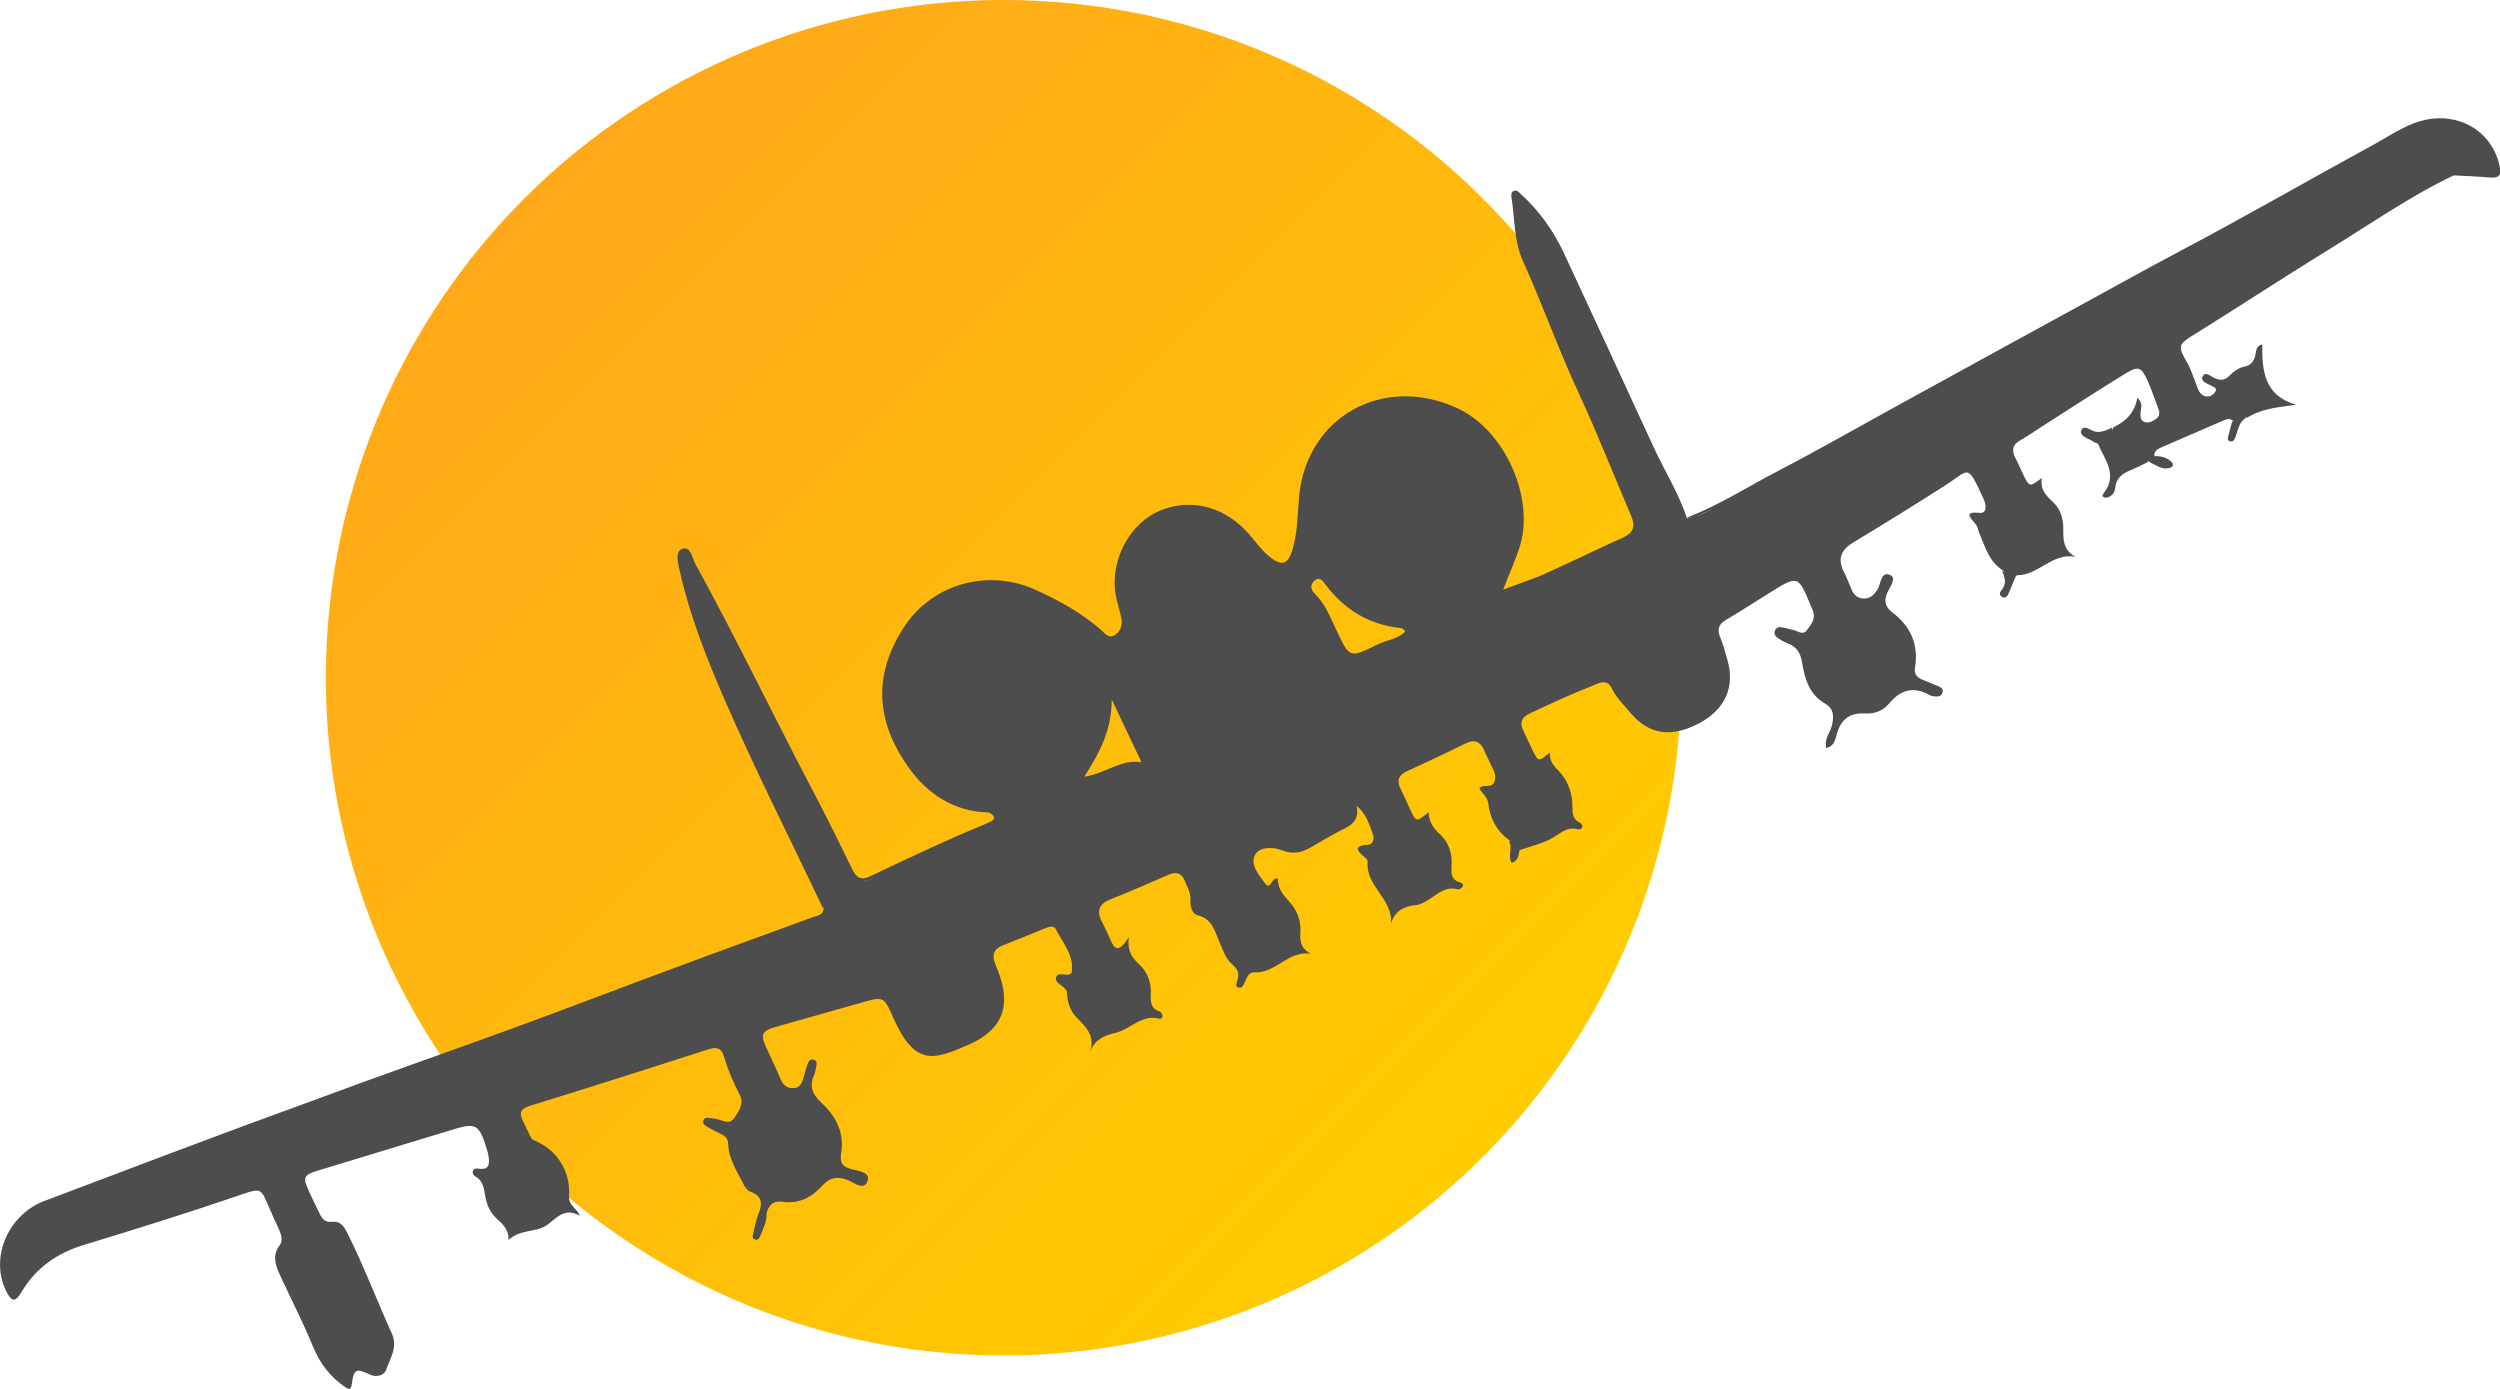 <?xml version="1.0" encoding="utf-8"?>
<!-- Generator: Adobe Illustrator 19.0.0, SVG Export Plug-In . SVG Version: 6.00 Build 0)  -->
<svg version="1.1" xmlns="http://www.w3.org/2000/svg" xmlns:xlink="http://www.w3.org/1999/xlink" x="0px" y="0px"
	 viewBox="0 0 922.2 512.5" style="enable-background:new 0 0 922.2 512.5;" xml:space="preserve">
<style type="text/css">
	.st0{display:none;}
	.st1{display:inline;fill:#212121;}
	.st2{fill:url(#XMLID_77_);}
	.st3{fill:#4D4D4D;}
</style>
<g id="Background" class="st0">
	<rect id="XMLID_62_" x="-914.7" y="-459.2" class="st1" width="2544" height="1588.1"/>
</g>
<g id="Sun">
	
		<linearGradient id="XMLID_77_" gradientUnits="userSpaceOnUse" x1="120.24" y1="250" x2="620.24" y2="250" gradientTransform="matrix(-0.707 -0.707 0.707 -0.707 455.263 688.576)">
		<stop  offset="0" style="stop-color:#FFCC00"/>
		<stop  offset="1" style="stop-color:#FFA91A"/>
	</linearGradient>
	<circle id="XMLID_1_" class="st2" cx="370.2" cy="250" r="250"/>
</g>
<g id="Aircraft">
	<g id="XMLID_35_">
		<g id="XMLID_36_">
			<path id="XMLID_15_" class="st3" d="M905.1,64.7c-2.7-0.6-5.6,1.6-8.3-0.4c-0.3-0.2-1.4,0.1-1.8,0.5c-2.8,2.8-2.8,2.8-6.2,0.3
				c-1.5-1.1-2.6-0.8-2.6,1.2c0,4.4-1.8,2-3.1,0.8c-0.7-0.6-1.1-1.7-1.8-2.4c-2.1-1.9-4.8-3.4-7.3-1.9c-4.2,2.6-8.8,4-13,6.3
				c-3.5,1.9-6.6,3.5-10.7,4.4c-3.2,0.7-6.1,4.9-7,8.8c-1.3,5.7-9,11.2-14.2,9.2c-3.5-1.4-6-0.5-8.8,1.4c-2.5,1.7-5.1,3.3-8,4.2
				c-4.5,1.4-7.5,4.2-10.8,7.4c-4,3.9-9.3,7.1-15.1,8.5c-3.3,0.8-6.3,2-9.4,3.3c-3.2,1.3-5.4,3.2-5.7,6.9c-0.2,2.7-1.6,4-4.6,4.1
				c-3.8,0.1-7.6,0.7-11.5,1.2c-5,0.6-9.6,1.9-13.4,5.7c-2.9,2.9-6.2,5.6-10.8,5.5c-1.1,0-2.1,1-2.7,2c-4.2,6.3-8.1,7-14.6,2.8
				c-2.1-1.4-3.1,0.5-3.9,1.8c-2,2.9-4.4,5.5-7.1,7.8c-2.6,2.2-5.5,3.8-9,4.1c-1.5,0.1-3,0.6-4.3,1.3c-1.3,0.7-2.8,2.1-2,3.6
				c0.8,1.6,2.3,0.1,3.5-0.2c1.8-0.5,3.3-2.3,6.9-1.4c-6.8,3-11.4,8-18.6,6.5c-2.9-0.6-5.9-0.2-7.9,2.1c-5.6,6.7-13.6,9.7-21.3,11.4
				c-7.5,1.7-14.3,4.5-21.1,7.6c-2.1,0.9-4.1,2.4-6.6,1.8c12.1-4.6,22.9-11.7,34.4-17.6c13.5-7,26.7-14.6,40-21.9
				c24.2-13.3,48.4-26.6,72.6-39.8c11.7-6.4,23.4-12.9,35.3-19.2c23.8-12.6,47.1-26,70.7-38.9c7-3.8,13.5-8.7,21.8-9.7
				c12-1.4,22.4,5.7,25,17.5c0.7,3-0.1,4.5-3.5,4.2C914.1,65.1,909.6,64.9,905.1,64.7z"/>
			<path id="XMLID_14_" class="st3" d="M364.3,299.4c1.9-0.3,4.5-1.4,5.2,1.1c0.7,2.4-1.8,3-3.6,4c-11.2,6.4-23.1,11.4-34.5,17.2
				c-4.6,2.3-9.8,2.1-14.4,4.1c-2,0.9-3.5-0.5-4-2.7c-1-4.7-4.3-7.7-8.3-11.3c-0.1,4.8-0.5,8.8,1.5,12.6c3.3,6.1,3.2,6.2-2.7,10.5
				c-12.1-25.6-24.9-50.8-36.2-76.8c-6.6-15.2-12.8-30.8-16.5-47.2c-0.6-2.7-1.9-7.2,0.6-8.3c3.4-1.5,3.9,3.2,5.1,5.4
				c15.2,27.7,28.9,56.2,43.6,84.2c4.9,9.3,9.6,18.8,14.2,28.3c1.5,3.1,3.1,4.4,6.6,2.8c14.1-6.7,28.1-13.4,42.5-19.3
				C365.6,303.1,369.1,301.9,364.3,299.4z"/>
			<path id="XMLID_13_" class="st3" d="M779.4,158.7c6.1,2.1,12.4,2.3,18.9,3.2c-2,1.1-4.2,2.1-6.1,3.5c-2.3,1.7-2.5,3.5,0.4,4.9
				c-2.1,1-4.2,2.1-6.3,3c-3.1,1.2-5.6,2.8-6,6.5c-0.2,1.7-1.1,3.2-2.9,3.7c-1.1,0.3-2.4-0.3-1.5-1.4c5.5-6.9,0.5-12.5-2-18.4
				c-1.6-1.3-2.4-2.7,0.3-3.3C776,159.9,777.5,158.5,779.4,158.7z"/>
			<path id="XMLID_12_" class="st3" d="M274.6,437.7c1.5,0.6,3,1.3,4.6,1.8c3,1.1,4.2,2.9,2.8,6.1c-0.4,0.9-1.3,2.3,0.8,2.6
				c-0.1,2.7-1.3,5.2-2.3,7.6c-0.4,0.9-1,2-2.3,1.3c-0.9-0.5-0.5-1.5-0.3-2.3c0.6-2.3,0.9-4.6,1.8-6.8c1.6-3.8,1.6-6.7-2.8-8.4
				C275.9,439.4,275.3,438.4,274.6,437.7z"/>
			<path id="XMLID_11_" class="st3" d="M792.7,170.3c0.5-0.7,1-1.4,1.5-2c2.7-0.2,5.2,0.3,7.1,2.4c0.4,0.5,0.3,1.4-0.4,1.7
				c-2.8,1.2-5-0.5-7.3-1.6C793.2,170.6,792.9,170.4,792.7,170.3z"/>
			<path id="XMLID_10_" class="st3" d="M779.4,158.7c-1.7,1.8-6.1,0.6-5.5,4.9c-0.5-0.2-1-0.2-1.4-0.5c-1.8-1.3-5.5-2.1-4.8-4.2
				c0.9-2.7,3.6,0.2,5.6,0.4c2.1,0.2,3.9-0.7,5.7-1.5C779.1,158.1,779.3,158.4,779.4,158.7z"/>
			<path id="XMLID_9_" class="st3" d="M738.4,210.5c1.6,1.1,3.4,1.7,5.3,1.8c-1,2.3-1.9,4.6-2.9,6.9c-0.4,1-1.3,1.6-2.4,0.9
				c-0.9-0.5-0.8-1.6-0.2-2.2C740.3,215.4,739.7,213,738.4,210.5z"/>
			<path id="XMLID_8_" class="st3" d="M823.4,155.5c1.7-0.2,3.1-1.8,5-1.3c-2.5,1.5-2.8,4.3-3.7,6.8c-0.3,0.9-0.8,2.1-2,1.8
				c-1.4-0.3-0.8-1.6-0.6-2.5C822.5,158.7,823,157.1,823.4,155.5z"/>
			<path id="XMLID_7_" class="st3" d="M395.2,359.3c-0.6,2.1-1.2,4.2-1.8,6.2c-0.1-0.1-0.2-0.3-0.3-0.4c-0.9-1.8-4.5-2.4-3.4-4.9
				C390.5,358.4,393.4,360.2,395.2,359.3z"/>
			<path id="XMLID_6_" class="st3" d="M556.6,310.2c2.6-0.2,1.3,3.8,3.9,3.7c-0.4,1.7-0.5,3.7-2.9,4.4
				C556.1,315.8,558.1,312.7,556.6,310.2z"/>
			<path id="XMLID_16_" class="st3" d="M810.2,122.9c15.9-9.9,31.6-20.2,47.5-30c15.7-9.6,30.7-20.2,47.4-28.2
				c-2.3-4.3-6.7-3-9.6-2.4c-5.4,1-10.3,1.1-15.3-1.1c-3.5-1.6-6.6-1.3-9.9,0.9c-5.3,3.5-11.2,6.7-17.1,7.9
				c-7.7,1.6-10.3,6.6-12.7,12.4c-1.7,4-5.2,7.6-9.4,6.6c-6.1-1.5-10.7,0.7-15.3,4c-1.8,1.2-3.9,2.1-6,2.5c-3.1,0.7-5.6,2.3-7.7,4.5
				c-5.5,5.7-12.1,9-19.6,11.6c-4.8,1.6-10.6,2.7-12.8,7.9c-1.9,4.6-5,5.6-9.3,6c-7.2,0.7-14.6,1.1-20.3,6.9
				c-2.5,2.7-5.9,4.3-9.6,5.1c-2.2,0.4-3.9,1.8-5.1,3.8c-1.7,2.8-4.6,4-7.3,2.8c-4.4-1.9-7.2-0.3-10.2,2.6
				c-4.6,4.4-9.4,8.4-15.9,9.8c-1.8,0.4-3.5,1.5-4.9,2.6c-1.6,1.2-2.8,3-1.6,5.3c0.8,1.5,1.9,1.4,4.9,0.2c-2.9,2.1-6.7,1.8-10.3,1.1
				c-3.9-0.7-7.4,0.6-9.9,2.9c-3.9,3.6-8.6,5.6-13.2,8.1c-6.4,3.4-13.7,4.6-20.2,8.2c-4.5,2.5-9.1,5.5-14.5,6.3
				c-3-9.1-8.1-17.2-12.1-25.8c-11-23.9-22-47.7-33.1-71.6c-3.9-8.4-9.1-15.9-16.1-22.2c-0.7-0.7-1.4-1.6-2.5-1.2
				c-1,0.3-1.1,1.3-1,2.1c1.3,7.9,0.9,16.3,4.2,23.6c7.3,16.2,13.2,32.9,20.7,49c6.9,14.9,12.9,30.2,19.3,45.2c1.6,3.7,1,6.2-3,8
				c-9.6,4.3-19.1,9-28.7,13.3c-4.6,2.1-9.5,3.6-15.5,5.9c2.3-6,4.4-10.6,6-15.5c5.8-17.6-4.9-43.2-23.1-51.5
				c-27-12.4-55.4,3-58.2,32.7c-0.6,6.8-0.5,13.8-2.7,20.4c-1.5,4.5-3.7,5.1-7.5,2.3c-3.8-2.8-6.3-6.9-9.5-10.2
				c-8.7-9.1-20.7-11.9-31.7-7.3c-10.3,4.4-17.2,16.2-16.6,28c0.2,3.9,1.5,7.5,2.4,11.3c0.6,2.8-0.2,5.2-2.4,6.6
				c-2.2,1.4-3.7-0.7-5.1-2c-7.3-6.3-15.6-10.9-24.3-14.8c-17.3-7.8-37.9-2.2-48.3,13.8c-12.3,18.8-9.6,36.1,1.8,52
				c6.8,9.5,16.6,16.1,29.2,16.4c1.5,0.2,3.3-0.1,3.7,1.8c0.5,2.2-1.5,2.2-2.8,2.7c-3.1,1.2-5.6,3.6-8.8,4.7
				c-12.7,4.4-24,12-36.9,16c-2.8,0.9-4.3,0.8-5.3-2.2c-1.3-3.8-3.5-7.1-6-10.3c-1.1-1.4-2.3-1.9-3.9-1.5c-1.5,0.4-2.1,1.6-2.1,3.1
				c0.1,3.2-0.6,6.5,0.9,9.4c1.9,3.9,1.8,7.7,0.5,11.7c-0.1,2.5-2.2,2.6-3.9,3.2c-17.4,6.4-34.9,12.7-52.3,19.2
				c-19.8,7.3-39.4,14.9-59.2,22.1c-24.7,9-49.5,17.6-74.1,26.8C81.4,418.3,49,430.7,16.4,443c-13.3,5-20.1,20.7-14.3,32.9
				c2.1,4.4,3.5,4.7,5.9,0.6c5.3-8.9,13.2-14.3,22.7-17.2c19.7-6,39.3-12.1,58.8-18.8c6.7-2.3,6.8-2,9.5,4.3
				c1.2,2.9,2.6,5.8,3.9,8.7c0.8,1.9,1.6,4,0.3,5.8c-3,4-1.5,7.6,0.2,11.3c4,8.7,8.4,17.2,12,26c2.6,6.3,6.4,11.4,12,15.1
				c2,1.3,2.1,0.4,2.4-1.3c0.7-5.3,1.5-5.8,6.5-3.4c2.7,1.3,5.5,0.2,6.1-1.6c1.4-4.3,4.5-8.3,2.1-13.6
				c-5.6-12.3-10.4-25.1-16.5-37.2c-1.2-2.4-2.6-4.3-5.7-3.9c-2.2,0.3-3.4-1-4.3-2.8c-1.4-2.9-2.8-5.7-4.1-8.6
				c-2.3-5-1.9-5.9,3.4-7.5c16.3-5,32.7-9.9,49-14.9c9.3-2.9,10.4-2.4,13.3,7.1c0.2,0.8,0.5,1.6,0.6,2.4c0.4,2.8,0.4,5.3-3.6,4.7
				c-0.8-0.1-1.8-0.2-2.1,0.8c-0.4,0.9,0.2,1.7,0.9,2.1c2.9,1.6,3.1,4.5,3.6,7.3c0.5,3,1.7,5.8,4,8c2.2,2.1,4.7,4,4.6,8.1
				c4.3-4,9.6-2.7,13.7-5.2c3.7-2.3,6.6-7.2,12.6-3.7c-1.3-3.1-4.2-3.8-4-7.3c0.6-9.5-4.7-17.3-13-20.6c-0.7-0.3-1.2-1.2-1.5-1.9
				c-0.9-1.8-1.7-3.6-2.6-5.4c-1.5-3-0.5-4.4,2.7-5.4c22.1-6.8,44.1-13.8,66.1-20.9c2.9-0.9,4.6-0.2,5.4,2.6
				c1.4,4.8,3.4,9.5,5.7,13.9c1.9,3.5,0.1,6-1.7,8.7c-1.9,2.9-4,1.2-6.2,0.7c-1-0.2-2-0.4-3-0.5c-1-0.1-2.1-0.2-2.4,1.1
				c-0.2,0.9,0.5,1.6,1.2,2c1.6,0.9,3.2,1.8,4.9,2.6c1.6,0.7,3,1.7,3.1,3.6c0.1,6,3.5,10.7,6,15.8c3.5,2.4,9.5,3.1,6.1,10
				c-0.7,1.4,0.8,2.3,2,0.5c0.6-3.3,2.5-5.2,5.9-4.7c6.1,0.9,10.8-1.6,14.7-5.9c2.7-3,5.5-3.6,9.4-2.1c2.2,0.9,6,4.1,7.3,0.4
				c1.2-3.4-3.4-3.7-5.9-4.4c-3.4-0.9-4.4-2.4-3.8-6.1c1.2-7.4-2-13.5-7.2-18.3c-3.2-3-4.7-5.9-2.9-10.1c0.5-1.1,0.7-2.2,0.9-3.4
				c0.2-1,0.3-2.1-1-2.5c-1.2-0.3-1.9,0.6-2.2,1.6c-0.6,1.7-1.1,3.5-1.6,5.3c-0.6,2-1.4,3.7-4,3.6c-2.3-0.1-3.5-1.3-4.4-3.4
				c-1.5-3.7-3.3-7.3-5-11c-2.6-5.6-2.1-6.7,4-8.4c10.1-2.9,20.3-5.7,30.4-8.6c8.6-2.5,8.7-2.6,12.2,5.4
				c8.1,18.5,15.4,15.3,27.5,10.1c12.9-5.5,16.3-14.6,11-27.7c-0.3-0.8-0.6-1.6-0.9-2.3c-1.3-3.2-0.5-5.5,2.9-6.8
				c5.2-2,10.2-4.1,15.4-6.2c1.4-0.6,3.3-1.3,4.1,0.3c2.5,5.1,6.9,9.6,5.8,16.1c-2.5,1.5-2.2,3.9-1.8,6.2c0.1,3.8,0.9,7.5,3.6,10.2
				c3.4,3.5,7,6.7,5,12.8c1.8-5.1,5.8-6.2,9.8-7.2c5.3-1.4,9.3-6.8,15.7-5.1c0.6,0.2,1.4-0.5,1.2-1.2c-0.1-0.6-0.6-1.3-1.1-1.5
				c-3.3-1.1-3.3-3.6-3.2-6.5c0.2-4.2-1.2-8-4.3-10.9c-2.3-2.2-4.5-4.4-3.8-10.1c-4.2,7-5.6,3.7-7,0.6c-0.9-2-1.8-4-2.8-5.9
				c-2.2-4.1-1.4-6.8,3.1-8.6c7.2-2.8,14.2-5.9,21.3-9c2.8-1.2,4.8-0.8,6,2.2c1,2.3,2.3,4.5,2.1,7.1c-0.1,2.3,0.6,5.1,2.6,5.6
				c5.7,1.4,6.4,6.1,8.3,10.3c1.2,2.7,2.1,5.8,4.5,7.8c2.1,1.8,2.8,3.5,1.9,6.1c-0.3,0.9-0.9,2.2,0.6,2.5c1.2,0.3,1.6-0.9,2.1-1.8
				c0.8-1.7,1.4-3.9,3.5-3.8c7.9,0.5,12.5-8.1,20.9-6.9c-3.9-2-4-5-3.8-8.3c0.2-4.2-1.4-8-4.2-11c-2.3-2.5-4.3-5-4.1-8.4
				c-2.4-0.8-2.5,4.7-4.8,1.7c-2.2-3-5.5-6.9-3.7-10.3c1.7-3.3,6.7-3.1,10.1-1.8c3.9,1.5,7.1,0.9,10.5-1.1c3.3-1.9,6.6-3.9,10-5.7
				c3.8-2,8.3-3.3,6.9-9.7c3.7,3.2,4.8,7.1,6.1,10.8c0.5,1.5,0,3.5-1.8,3.6c-5.4,0.4-4.4,2.1-1.2,4.7c0.5,0.4,1.1,1.1,1,1.7
				c-0.8,8.9,9.3,13.5,8.6,22.6c1.6-4.7,4.8-6.3,9.2-6.7c1.7-0.2,3.5-1.2,5-2.2c3.2-2.1,6.1-4.9,10.5-3.6c0.4,0.1,1.3-0.4,1.6-0.8
				c0.5-0.6,0.2-1.5-0.5-1.7c-4.4-1.1-3.4-4.3-3.4-7.5c0-4-1.4-7.7-4.4-10.4c-2.4-2.2-4-4.5-4.1-8.1c-4.6,3.8-4.6,3.8-7-1.4
				c-1.1-2.4-2.2-4.9-3.4-7.3c-1.5-3.1-0.6-5,2.4-6.4c7.1-3.3,14.3-6.6,21.3-10.1c3.7-1.9,6-0.8,7.4,2.9c0.5,1.2,1.2,2.4,1.7,3.6
				c0.9,2.3,2.7,4.3,2,7.1c-0.8,3.2-4.2,1-5.7,2.8c1.1,2,3,3.1,3.3,5.6c0.6,5.5,3.1,10.2,7.7,13.5c1.4,0.7,1.3,2,1.5,3.3
				c0.3,1.9,1.3,2.1,2.4,0.4c4.2-1.5,8.7-2.4,12.6-4.8c2.7-1.6,4.9-3.9,8.7-2.9c1.8,0.5,2.5-1.6,0.9-2.4c-3.4-1.7-2.6-4.6-2.8-7.3
				c-0.3-4.7-2.1-8.9-5.3-12.1c-1.9-1.9-3.2-3.7-3-6.5c-4.2,3.5-4.2,3.5-6.4-0.9c-1.1-2.2-2.1-4.6-3.2-6.8c-1.7-3.2-0.9-5.3,2.4-6.8
				c8.2-3.9,16.4-7.6,24.8-10.9c2.5-1,4.2-0.6,5.3,1.8c1.6,3.4,4.3,5.9,6.7,8.8c6.9,8.3,15.3,9.5,25.7,3.9c9.3-5,13-13.2,10.3-22.9
				c-0.8-2.9-1.6-5.8-2.7-8.6c-1.3-3-0.7-4.9,2.2-6.6c5.3-3.1,10.5-6.5,15.8-9.8c10.7-6.7,10.7-6.7,15.5,5c0.2,0.5,0.4,0.9,0.6,1.4
				c1.2,3-0.6,5.2-2.2,7.3c-1.5,2-3.4,0.2-5-0.1c-1.5-0.3-2.9-0.8-4.4-1c-1-0.2-2,0.2-2.4,1.3c-0.4,1.1,0.2,2,1,2.6
				c1.1,0.7,2.3,1.5,3.5,1.9c3.5,1.3,5,3.6,5.6,7.4c0.9,5.8,2.7,11.6,8.2,14.8c3.3,1.9,3.5,4.2,2.9,7.6c-0.5,3-3.2,5.5-2.2,9
				c2.7-0.7,3.2-2.8,3.7-4.6c1.4-5.7,4.6-8.6,10.7-8.2c3.3,0.2,6.5-1,8.6-3.5c4.4-5.4,9.3-6.6,15.3-3.2c0.3,0.2,0.6,0.2,1,0.3
				c1.4,0.2,2.8,0.4,3.5-1.1c0.7-1.8-0.9-2.3-2.1-2.8c-1.7-0.7-3.4-1.4-5.1-2.1c-2.1-0.8-3.3-2.1-2.9-4.5c1.4-8.6-1.6-15.3-8.5-20.5
				c-2.1-1.6-3.1-3.8-1.9-6.7c0.9-2.3,3.9-5.8,1.2-7c-3.5-1.5-3.3,3.5-4.8,5.6c-1.2,1.8-2.5,3.1-4.8,3.1c-2.3,0-3.7-1.3-4.6-3.3
				c-0.9-2.1-1.7-4.4-2.8-6.4c-2.5-5-1.1-8.3,3.6-11.1c11.3-6.8,22.6-13.8,33.7-20.9c9.2-5.9,8-8.3,14,4.5c0.4,0.9,0.8,1.9,0.9,2.8
				c0.2,1.5-0.3,3-2,2.8c-6.1-0.6-3.8,1.6-1.6,4.2c0.8,1,0.9,2.5,1.5,3.7c2.1,4.9,3.5,10.2,8.5,13.3c1.4,1.7,2.7,3.7,5.3,1.8
				c7.8,0.1,12.9-8.4,21.5-6.8c-4.7-2.5-4.5-6.6-4.5-10.6c0-3.7-1.2-7.2-3.8-9.6c-2.6-2.4-4.8-4.7-4.1-8.9c-4.6,3.5-4.6,3.5-7.1-1.7
				c-0.9-1.8-1.6-3.7-2.6-5.5c-1.5-2.8-1.3-5,1.8-6.7c2.8-1.6,5.4-3.4,8-5.1c10-6.4,20-12.9,30.1-19.1c5.5-3.4,6.4-3.1,9,2.7
				c1.5,3.4,2.6,6.9,3.9,10.3c0.5,1.4,0.1,2.7-1.2,3.5c-1.3,0.8-2.7,1.6-4.2,0.9c-1.5-0.7-1.3-2.1-1.3-3.5c0.1-1.6,1.1-3.2-1.2-5.4
				c-0.9,5.7-4.4,8.8-8.9,11c-0.2,0.5-0.2,0.9-0.3,1.4c2.7,3.4,8.9,5.2,13,3.7c-2.7,1.1-3.1,3.3-2.6,5.8c0.4,2.3,2.3,1.3,3.6,1.5
				l0,0.1c1.4,0,2.2-0.4,1.5-2c-0.1-1.6,0.9-2.4,2.2-3c7.9-3.4,15.9-6.9,23.8-10.3c1.2-0.5,2.3-0.4,3.2,0.5c0.3,1.2,1,1.1,1.7,0.4
				c0.9-1,1.8-1.9,3.3-1.7c5.4-3.4,11.7-3.9,18.1-4.8c-11.8-3.3-12.6-12.6-12.5-22.3c-2.6,0.8-2.2,2.8-2.6,4.3
				c-0.6,1.9-1.5,3.4-3.5,3.8c-2.4,0.5-4.3,1.7-6,3.5c-1.8,1.9-3.7,1.8-5.9,0.7c-1.2-0.6-3-2.3-3.9-0.6c-1.1,2,1.3,2.6,2.7,3.4
				c1,0.6,3.1,1,1.6,2.8c-1.1,1.3-2.8,1.9-4.5,0.8c-1.3-0.9-1.7-2.4-2.2-3.8c-1-2.5-1.8-5-3-7.4
				C803.1,127.4,803.2,127.2,810.2,122.9z M421.1,281.2c-7.6-1.3-13.1,4.1-21.1,5.3c5.7-9,10.1-17.2,10.1-28.5
				C414,266.4,417.4,273.4,421.1,281.2z M507.8,237.9c-9.9,4.9-10,4.8-14.7-5.2c-2.3-4.8-4.2-9.9-8.1-13.7c-1.6-1.5-1.8-3.3-0.1-4.8
				c2-1.7,3.1,0.2,4,1.4c6.9,9.1,15.8,14.7,27.2,16c0.8,0.1,1.7,0.2,2.2,1.4C515.5,235.9,511.2,236.1,507.8,237.9z"/>
			<path id="XMLID_2_" class="st3" d="M786.9,167.2c-1.7,1.7-0.3,5.1-3.5,6.3c-1.2,0.4-2.5,0.8-2.9-0.8c-0.6-2.8,0.4-5.3,2.7-7
				C784.6,164.8,785.8,165.6,786.9,167.2z"/>
		</g>
	</g>
</g>
</svg>

